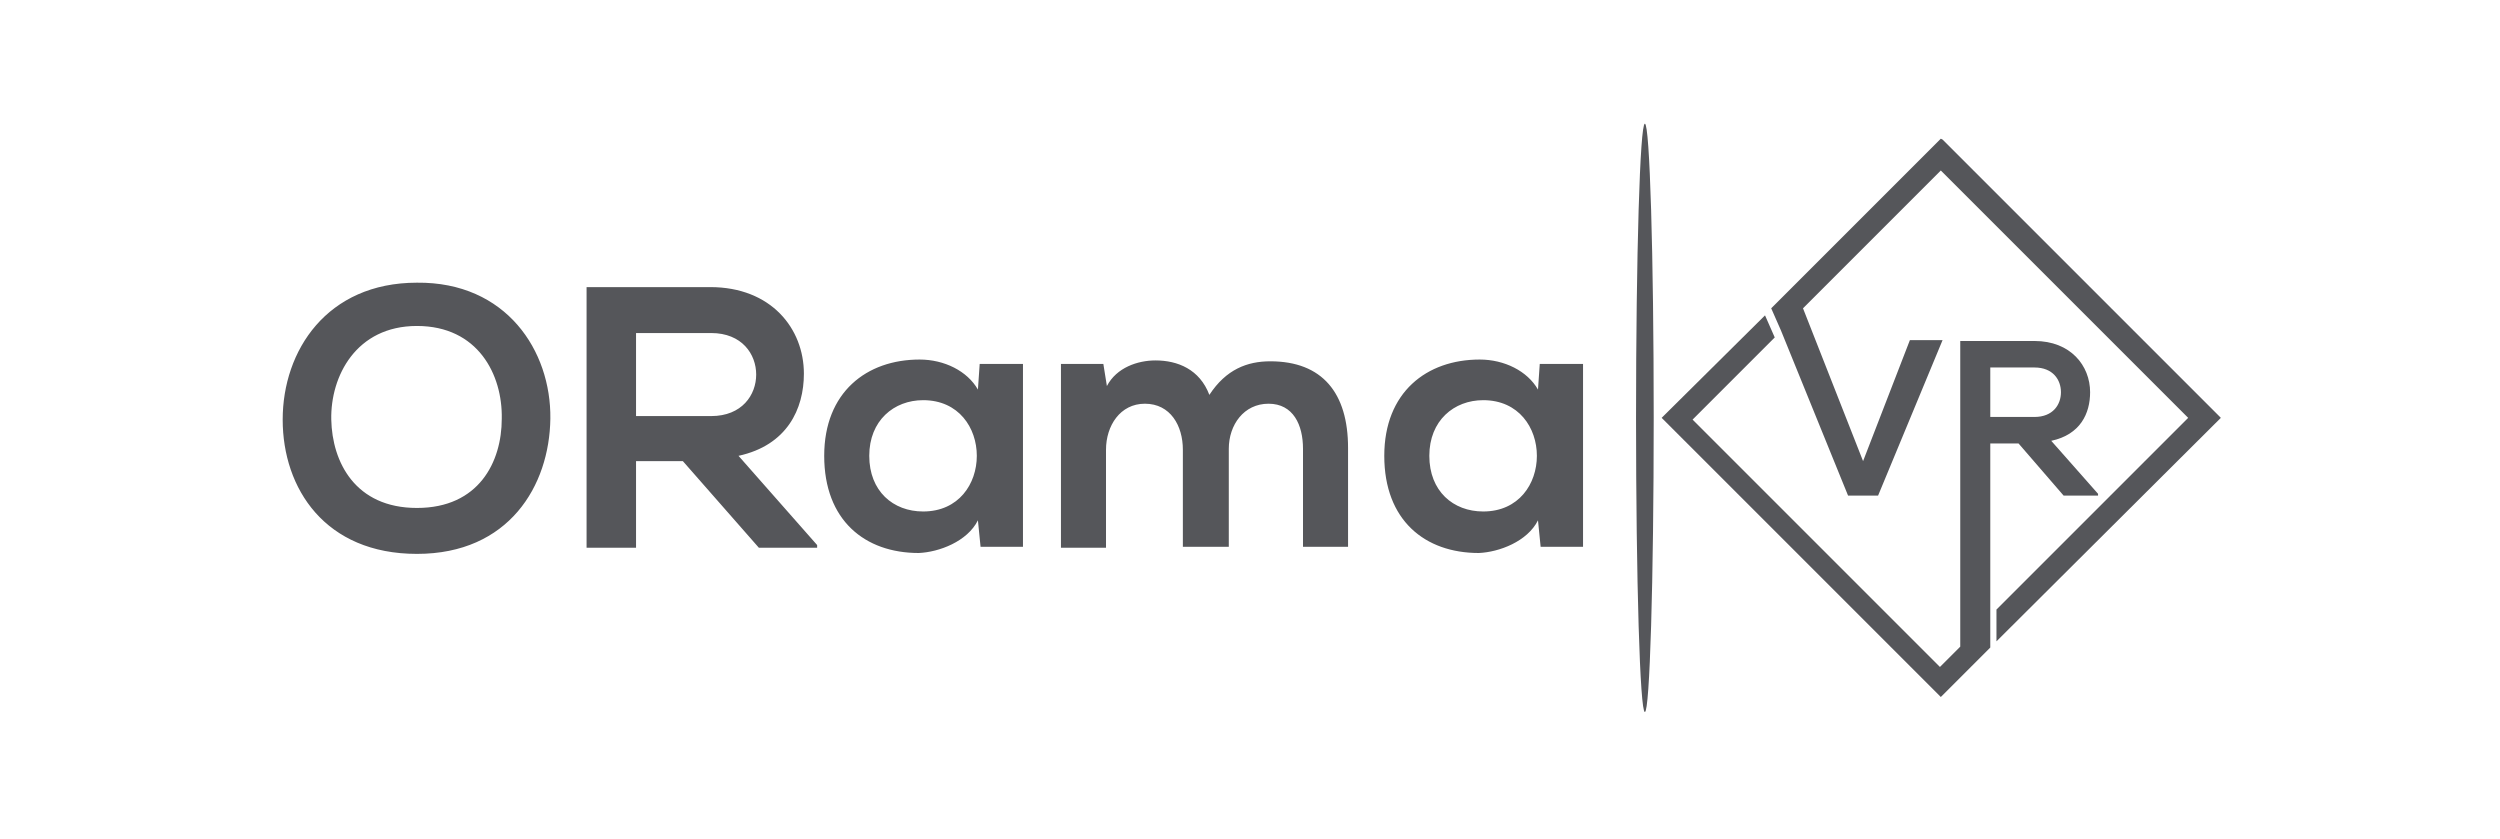 <svg xmlns="http://www.w3.org/2000/svg" width="283" height="95" viewBox="0 0 283 95">
    <g fill="none" fill-rule="evenodd">
        <g>
            <g>
                <g fill="#55565A" fill-rule="nonzero" transform="translate(-648 -1843) translate(648 1843) translate(32 14)">
                    <g>
                        <path d="M30.3 15.401c-.1 7.6-4.7 15.3-15.1 15.3-10.4 0-15.2-7.4-15.2-15.2 0-7.8 5-15.5 15.2-15.5 10.1-.1 15.2 7.7 15.1 15.4zm-24.8.1c.1 4.8 2.7 10 9.7 10 7 0 9.6-5.2 9.6-10.1.1-5-2.7-10.5-9.6-10.5-6.9 0-9.8 5.7-9.7 10.6zM60.5 30.001h-6.6l-8.6-9.8H40v9.8h-5.6V.501h14c6.9 0 10.6 4.7 10.6 9.8 0 4-1.9 8.1-7.4 9.3l8.9 10.1v.3zM40 5.701v9.4h8.5c3.5 0 5.1-2.4 5.1-4.7 0-2.3-1.6-4.7-5.1-4.7H40zM78.9 9.201h4.9v20.7H79l-.3-3c-1.2 2.4-4.4 3.6-6.7 3.7-6.1 0-10.7-3.7-10.7-11 0-7.2 4.8-10.9 10.8-10.9 2.8 0 5.4 1.3 6.6 3.4l.2-2.9zm-12.5 10.4c0 4 2.7 6.3 6.1 6.3 8.1 0 8.1-12.6 0-12.6-3.3 0-6.1 2.3-6.1 6.3zM101.9 30.001v-11.1c0-2.7-1.4-5.2-4.3-5.2-2.8 0-4.4 2.5-4.4 5.2v11.1h-5.1v-20.8h4.8l.4 2.5c1.1-2.1 3.5-2.9 5.5-2.9 2.5 0 5 1 6.1 3.9 1.9-2.9 4.3-3.8 6.9-3.8 5.9 0 8.8 3.6 8.8 9.8v11.2h-5.1v-11.1c0-2.7-1.1-5.1-3.9-5.1s-4.5 2.4-4.5 5.1v11.1h-5.2v.1zM142.3 9.201h4.9v20.7h-4.8l-.3-3c-1.2 2.4-4.4 3.6-6.7 3.7-6.1 0-10.7-3.7-10.7-11 0-7.2 4.8-10.9 10.8-10.9 2.8 0 5.4 1.3 6.6 3.4l.2-2.9zm-12.5 10.4c0 4 2.7 6.3 6.1 6.3 8.1 0 8.1-12.6 0-12.6-3.3 0-6.1 2.3-6.1 6.3z" transform="translate(0 17.999)"/>
                    </g>
                    <g>
                        <path d="M45.5 40.4h3.9v-.2l-5.3-6c3.3-.7 4.4-3.1 4.4-5.5 0-3-2.2-5.8-6.3-5.8h-8.4v34.6l-2.3 2.3-28-28 9.3-9.3-1.1-2.5L0 31.6l31.6 31.6 2.3-2.3 3.3-3.3V34.5h3.2l5.1 5.9zm-8.3-14.5h5c2.1 0 3 1.4 3 2.8s-.9 2.8-3 2.8h-5v-5.6z" transform="translate(156.1 1.7)"/>
                        <path d="M31.8 0.1L31.6 0 14.9 16.7 12.4 19.2 13.5 21.7 21.1 40.4 24.5 40.4 31.8 22.8 28.1 22.8 22.8 36.5 16 19.2 31.6 3.6 59.6 31.6 37.9 53.3 37.9 56.9 63.3 31.6z" transform="translate(156.1 1.7)"/>
                    </g>
                    <ellipse cx="154.2" cy="33.3" rx="1" ry="33.3"/>
                </g>
            </g>
        </g>
    </g>
</svg>
